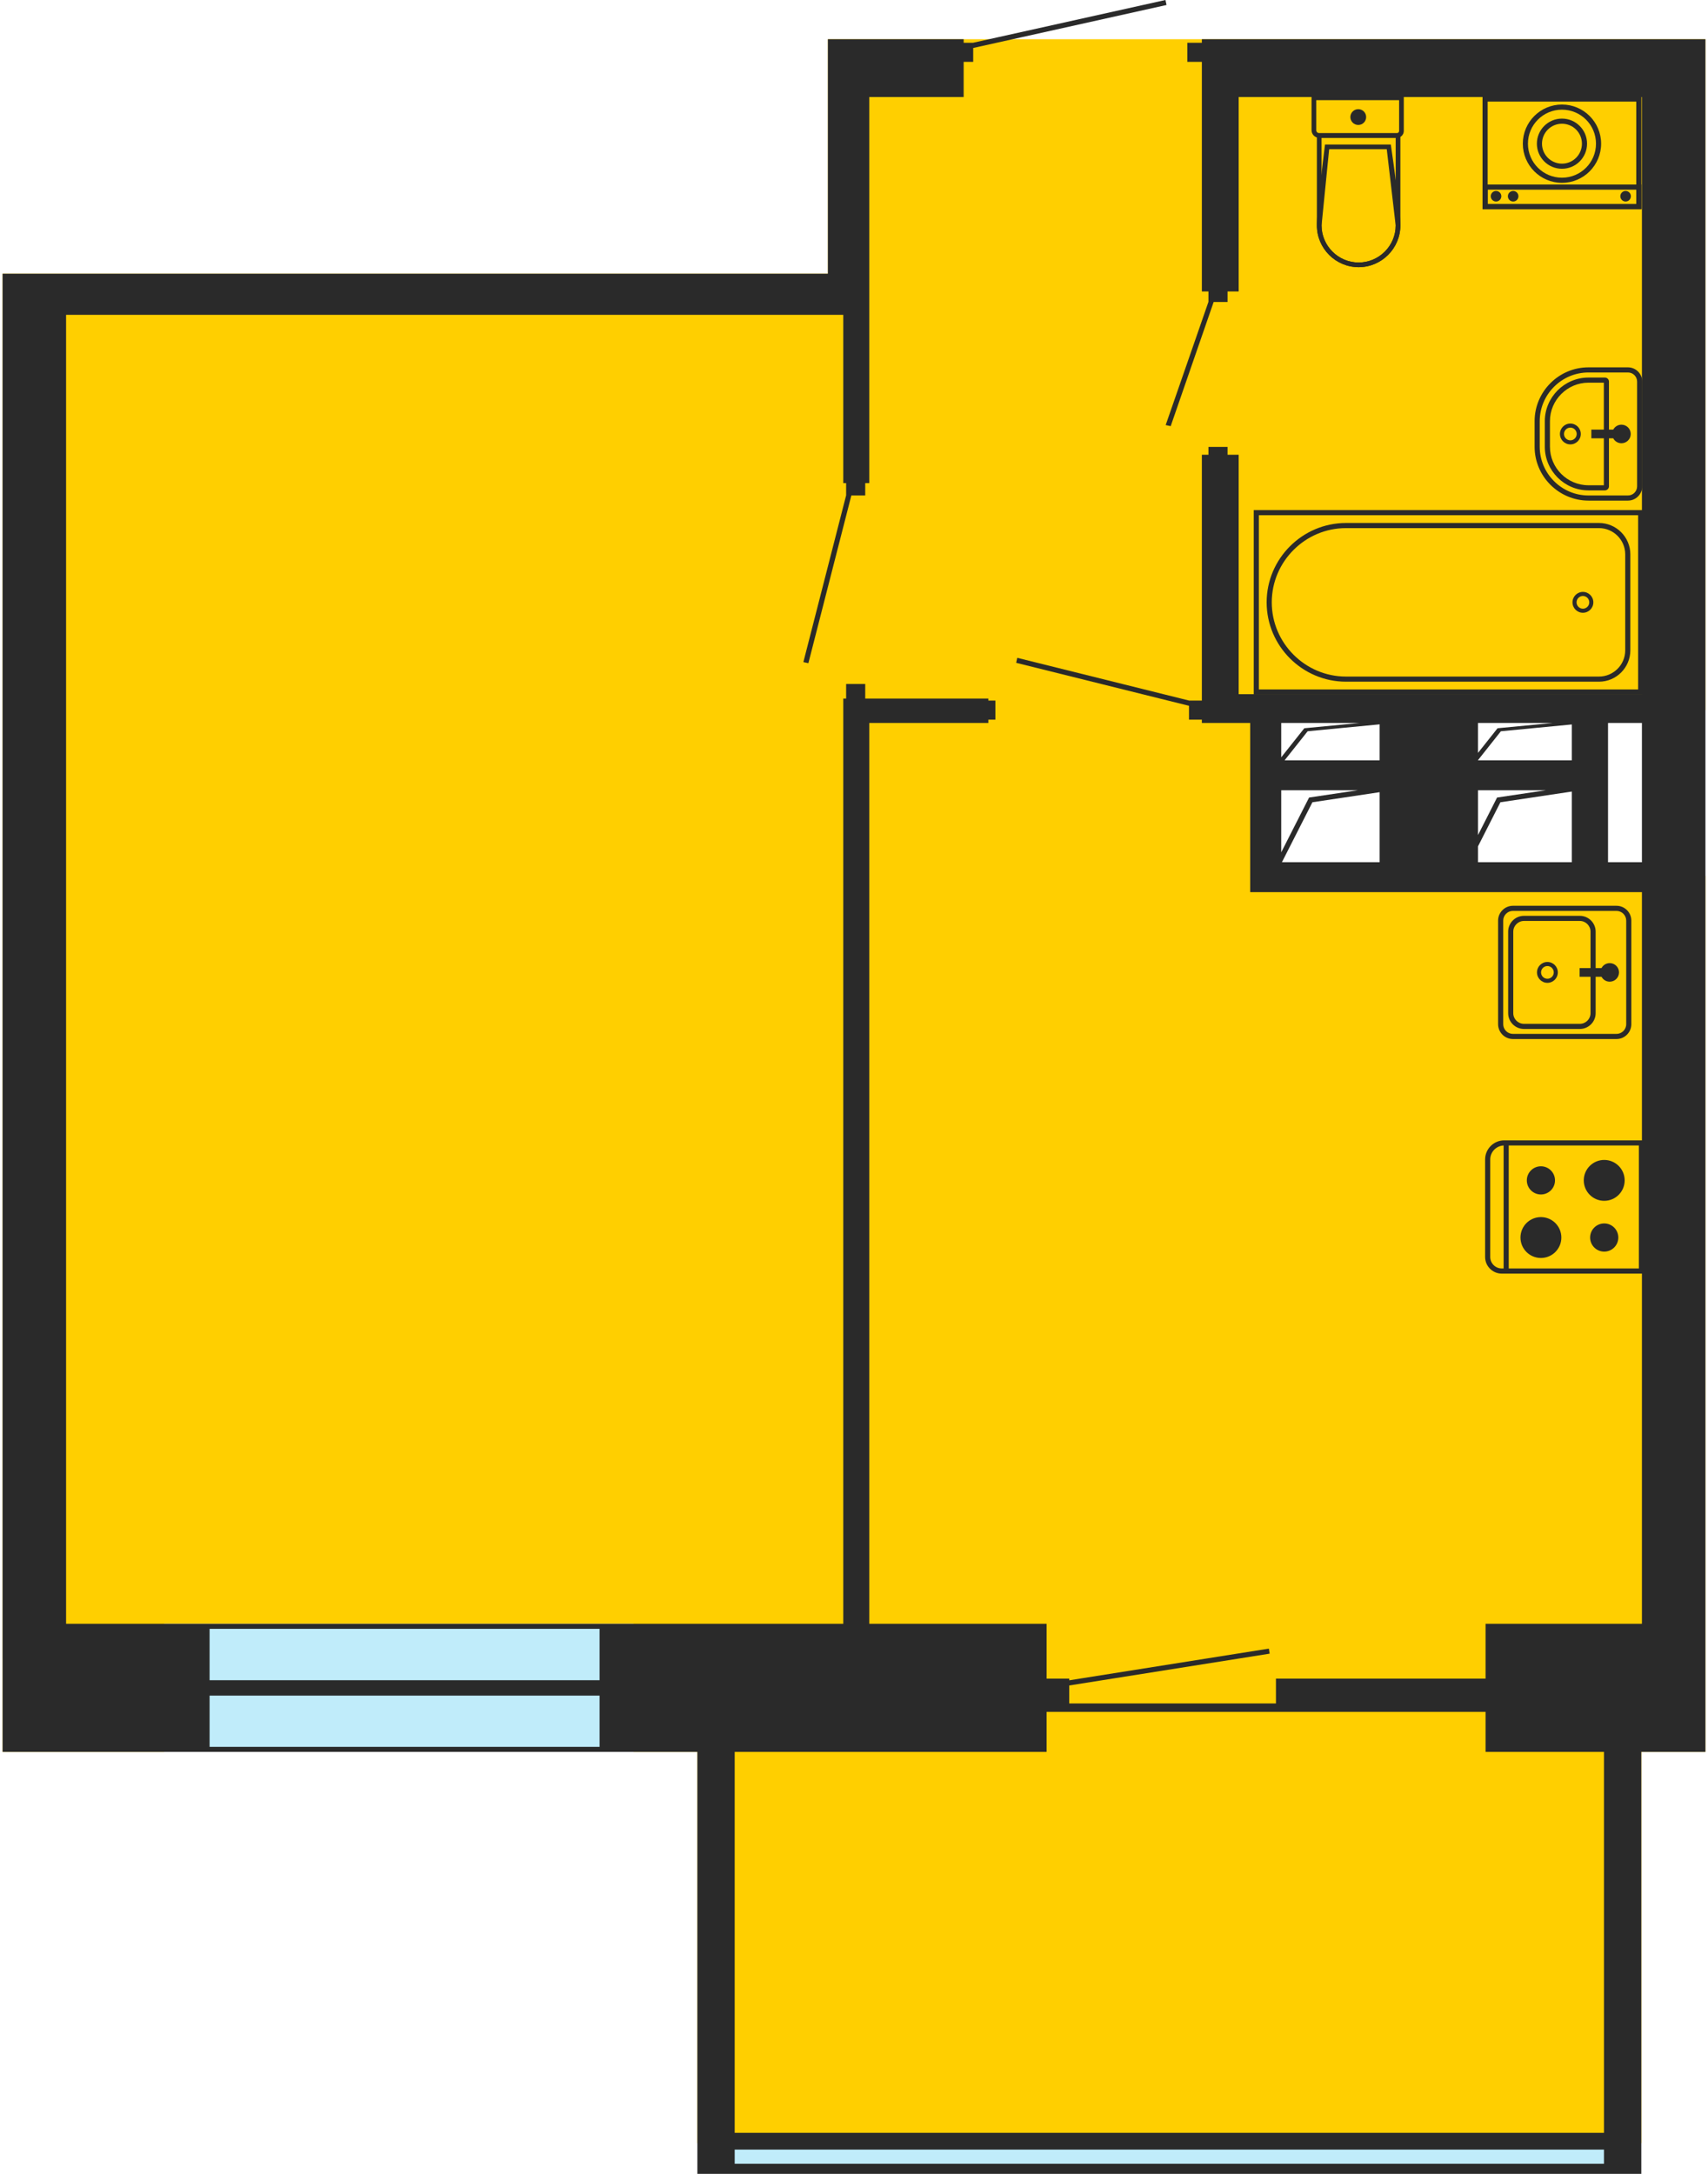 <?xml version="1.0" encoding="UTF-8"?>
<!DOCTYPE svg PUBLIC "-//W3C//DTD SVG 1.0//EN" "http://www.w3.org/TR/2001/REC-SVG-20010904/DTD/svg10.dtd">
<!-- Creator: CorelDRAW X7 -->
<svg xmlns="http://www.w3.org/2000/svg" xml:space="preserve" width="132px" height="168px" version="1.0" style="shape-rendering:geometricPrecision; text-rendering:geometricPrecision; image-rendering:optimizeQuality; fill-rule:evenodd; clip-rule:evenodd"
viewBox="0 0 1147805 1465256"
 xmlns:xlink="http://www.w3.org/1999/xlink">
 <defs>
  <style type="text/css">
   <![CDATA[
    .fil2 {fill:#2A2A2A}
    .fil0 {fill:#C0ECFA}
    .fil1 {fill:#FFCF00}
    .fil3 {fill:#2A2A2A;fill-rule:nonzero}
   ]]>
  </style>
 </defs>
 <g id="Слой_x0020_1">
  <g id="_1004564352">
   <rect class="fil0" x="489280" y="1445617" width="605632" height="17312"/>
   <rect class="fil0" x="108669" y="1096478" width="327347" height="83335"/>
   <g>
    <g>
     <polygon class="fil1" points="0,1117961 0,1094480 0,212210 0,184487 42811,184487 556292,184487 556292,65385 556292,26436 566673,26436 584212,26436 1104995,26436 1124809,26436 1147805,26436 1147805,478601 851374,478601 851374,590452 1147805,590452 1147805,1094480 1147805,1117961 1147805,1180843 1104583,1180843 1104583,1416853 1104583,1416853 1104583,1428150 1104583,1428150 1104583,1437697 1104583,1437697 1104583,1444525 1104583,1444525 1079413,1444525 493482,1444525 482411,1444525 468313,1444525 468313,1180843 425358,1180843 425358,1094480 108886,1094480 108886,1180843 0,1180843 "/>
     <path class="fil2" d="M0 1117961l0 -23481 0 -882270 0 -27723 42811 0 513481 0 0 -119102 0 -38949 10381 0 17539 0 63603 0 0 2389 6333 0 129689 -28825 731 3368 -130317 28969 0 9351 -6436 0 0 23697 -63603 0 0 119102 0 27723 0 113448 -2740 0 0 8311 -9361 0 -28959 113046 -3378 -731 28825 -112418 0 -8208 -1926 0 0 -113448 -10381 0 -513481 0 0 882270 91285 0 5448 0 262869 0 9598 0 154662 0 0 -607167 0 -16457 1926 0 0 -9835 12873 0 0 9835 2740 0 80235 0 0 1349 4747 0 0 12873 -4747 0 0 2235 -80235 0 0 607167 119503 0 0 36951 15252 0 0 1153 134570 -21369 536 3399 -135106 21451 0 12101 139338 0 0 -16735 141306 0 0 -36951 105384 0 0 -493152 -22842 0 -24428 0 -63212 0 -66322 0 -66312 0 -20937 0 0 -20175 0 -48506 0 -20164 0 -25170 -32574 0 0 -2235 -8671 0 0 -9351 -116497 -28969 732 -3368 115868 28815 8568 0 0 -4284 0 -161408 4439 0 0 -5273 12873 0 0 5273 7507 0 0 161408 7755 0 20937 0 66312 0 66322 0 63212 0 24428 0 22842 0 0 -402536 -271808 0 0 131079 -7507 0 0 7085 -9362 0 -28959 83686 -3378 -732 28826 -83057 0 -6982 -4439 0 0 -151810 0 -2966 -9794 0 0 -12863 9794 0 0 -3645 0 1256 296627 0 19814 0 22996 0 0 1068044 0 23481 0 62882 -43222 0 0 256730 0 0 0 11298 0 0 0 9557 0 0 0 6828 0 0 -25170 0 -585931 0 -11071 0 -14098 0 0 -284413 -56302 0 -9598 0 -262869 0 -5448 0 -134096 0 0 -62882zm1079413 62882l-79802 0 0 -26992 -141306 0 -139338 0 -15252 0 0 26992 -210233 0 0 256730 585931 0 0 -256730zm-585931 268028l585931 0 0 9557 -585931 0 0 -9557zm-353938 -350982l0 34623 262869 0 0 -34623 -262869 0zm0 45004l0 34541 262869 0 0 -34541 -262869 0zm905246 -655580l-37105 3543 -13172 16611 0 -20154 50277 0zm-50277 25026l15417 -19444 47795 -4593 0 24181 -63212 0 0 -144zm-79978 -25026l-37116 3543 -15540 19588 0 -23131 52656 0zm-50401 25170l15541 -19588 48516 -4665 0 24253 -64057 0zm176207 20164l-32986 4912 -12842 25283 0 -30195 45828 0zm-45828 37806l15097 -29711 48115 -7209 0 47620 -63212 0 0 -10700zm-80895 -37806l-32975 4912 -18764 36910 0 -41822 51739 0zm-51276 48506l20546 -40411 45303 -6787 0 47198 -65849 0zm219811 -93840l0 93840 22842 0 0 -93840 -22842 0z"/>
    </g>
    <g>
     <path class="fil3" d="M883887 64365l60606 0 0 23903c0,1277 -525,2441 -1359,3275 -845,845 -1998,1359 -3275,1359l-52378 0c-1421,0 -2719,-576 -3656,-1513 -927,-938 -1514,-2225 -1514,-3646l0 -23378 1576 0zm57444 3152l-55858 0 0 20226c0,546 226,1050 587,1411 360,371 865,597 1421,597l52378 0c401,0 772,-175 1040,-443 268,-257 432,-638 432,-1040l0 -20751z"/>
     <path class="fil3" d="M887481 89751l54705 0 0 62203c0,7734 -3161,14768 -8269,19866 -5108,5108 -12142,8269 -19876,8269 -7735,0 -14768,-3161 -19866,-8259 -5108,-5108 -8270,-12142 -8270,-19876l0 -62203 1576 0zm51544 3151l-49969 0 0 59052c0,6869 2812,13120 7333,17641 4531,4532 10782,7343 17652,7343 6879,0 13120,-2811 17651,-7333 4521,-4531 7333,-10782 7333,-17651l0 -59052z"/>
     <path class="fil3" d="M892785 97424l42954 0c1628,11276 6447,44623 6447,54530 0,7734 -3172,14778 -8269,19876 -5098,5098 -12132,8259 -19876,8259 -7735,0 -14779,-3161 -19876,-8259 -5098,-5108 -8260,-12142 -8260,-19876 0,-11143 3996,-42337 5479,-54530l1401 0zm40225 3161l-38835 0 -5119 51451c21,6838 2833,13059 7333,17559 4542,4532 10782,7343 17652,7343 6869,0 13120,-2811 17641,-7343 4511,-4511 7322,-10721 7343,-17559l-6015 -51451z"/>
     <path class="fil3" d="M913804 73583c1462,0 2801,597 3759,1555 957,968 1555,2296 1555,3769 0,1462 -598,2791 -1555,3759 -958,958 -2297,1555 -3759,1555 -1473,0 -2801,-597 -3759,-1555 -968,-968 -1566,-2297 -1566,-3759 0,-1473 598,-2801 1566,-3769 958,-958 2296,-1555 3759,-1555z"/>
    </g>
    <g>
     <path class="fil3" d="M1102914 65014l-105353 0 0 75993 107084 0 0 -75993 -1731 0zm-101903 3461l100184 0 0 69082 -100184 0 0 -69082z"/>
     <path class="fil3" d="M1102914 124385l-105353 0 0 16622 107084 0 0 -16622 -1731 0zm-101903 3460l100184 0 0 9712 -100184 0 0 -9712z"/>
     <path class="fil3" d="M1051103 70462c-7281,0 -13872,2956 -18651,7734 -4778,4779 -7734,11380 -7734,18651 0,7281 2956,13872 7724,18650 4789,4789 11380,7734 18661,7734 7281,0 13872,-2945 18650,-7723 4779,-4789 7735,-11380 7735,-18661 0,-7271 -2956,-13872 -7724,-18651 -4789,-4778 -11380,-7734 -18661,-7734zm-16220 10175c4150,-4150 9886,-6715 16220,-6715 6333,0 12070,2565 16220,6705 4150,4150 6715,9886 6715,16220 0,6333 -2565,12070 -6715,16220 -4150,4150 -9887,6714 -16220,6714 -6334,0 -12070,-2564 -16210,-6714 -4160,-4150 -6725,-9887 -6725,-16220 0,-6334 2565,-12070 6715,-16210z"/>
     <path class="fil3" d="M1051103 79937c-4665,0 -8898,1895 -11957,4953 -3058,3059 -4953,7292 -4953,11957 0,4665 1895,8898 4953,11956 3059,3069 7292,4954 11957,4954 4665,0 8898,-1885 11956,-4954 3059,-3058 4954,-7291 4954,-11956 0,-4665 -1895,-8898 -4954,-11957 -3058,-3058 -7291,-4953 -11956,-4953zm-9516 7394c2431,-2430 5798,-3934 9516,-3934 3718,0 7085,1504 9516,3934 2430,2441 3944,5808 3944,9516 0,3718 -1514,7085 -3944,9516 -2431,2440 -5798,3944 -9516,3944 -3718,0 -7085,-1504 -9516,-3944 -2430,-2431 -3944,-5798 -3944,-9516 0,-3708 1514,-7075 3944,-9516z"/>
     <path class="fil2" d="M1094006 128710c-1967,0 -3563,1597 -3563,3564 0,1967 1596,3552 3563,3552 1967,0 3553,-1585 3553,-3552 0,-1967 -1586,-3564 -3553,-3564z"/>
     <path class="fil2" d="M1006665 128710c-1967,0 -3553,1597 -3553,3564 0,1967 1586,3552 3553,3552 1967,0 3563,-1585 3563,-3552 0,-1967 -1596,-3564 -3563,-3564z"/>
     <path class="fil2" d="M1018210 128710c-1967,0 -3564,1597 -3564,3564 0,1967 1597,3552 3564,3552 1967,0 3553,-1585 3553,-3552 0,-1967 -1586,-3564 -3553,-3564z"/>
    </g>
    <g>
     <path class="fil3" d="M843352 466449l0 -122635 262528 0 0 124354 -262528 0 0 -1719zm3450 -119174l0 117443 255628 0 0 -117443 -255628 0z"/>
     <path class="fil3" d="M852044 405997c0,-14717 6014,-28084 15705,-37775 9691,-9701 23069,-15716 37785,-15716l170543 0c5808,0 11091,2379 14912,6200 3821,3821 6200,9104 6200,14912l0 64757c0,5798 -2379,11081 -6200,14912 -3821,3821 -9104,6189 -14912,6189l-170543 0c-14716,0 -28094,-6014 -37785,-15705 -9691,-9691 -15705,-23068 -15705,-37774zm18156 -35335c-9073,9063 -14706,21576 -14706,35335 0,13758 5633,26261 14706,35334 9063,9062 21575,14695 35334,14695l170543 0c4861,0 9268,-1987 12471,-5190 3203,-3192 5191,-7611 5191,-12461l0 -64757c0,-4850 -1988,-9268 -5191,-12471 -3203,-3193 -7610,-5180 -12471,-5180l-170543 0c-13759,0 -26271,5623 -35334,14695z"/>
     <path class="fil2" d="M1058199 405997c0,-3883 3141,-7034 7023,-7034 3883,0 7034,3151 7034,7034 0,3882 -3151,7023 -7034,7023 -3882,0 -7023,-3141 -7023,-7023zm2739 0c0,-2369 1915,-4285 4284,-4285 2369,0 4284,1916 4284,4285 0,2368 -1915,4284 -4284,4284 -2369,0 -4284,-1916 -4284,-4284z"/>
    </g>
    <g>
     <path class="fil3" d="M1032669 301148l0 -17281c0,-9969 4078,-19032 10659,-25612 6570,-6571 15633,-10649 25612,-10649l26673 0c2636,0 5036,1081 6776,2822 1741,1730 2822,4130 2822,6776l0 70617c0,2636 -1081,5036 -2822,6766 -1730,1751 -4140,2832 -6776,2832l-26673 0c-9969,0 -19042,-4088 -25612,-10659 -6581,-6570 -10659,-15633 -10659,-25612zm3450 -17281l0 17281c0,9021 3697,17229 9649,23171 5942,5953 14150,9640 23172,9640l26673 0c1689,0 3223,-690 4336,-1803 1112,-1112 1802,-2646 1802,-4335l0 -70617c0,-1689 -690,-3233 -1802,-4346 -1113,-1112 -2647,-1802 -4336,-1802l-26673 0c-9022,0 -17230,3697 -23172,9639 -5952,5943 -9649,14151 -9649,23172z"/>
     <path class="fil3" d="M1042998 301148c0,7116 2925,13604 7631,18310 4707,4697 11195,7621 18311,7621l10391 0 0 -69144 -10391 0c-7127,0 -13604,2925 -18311,7632 -4706,4696 -7631,11184 -7631,18300l0 17281zm5190 20751c-5324,-5334 -8640,-12677 -8640,-20751l0 -17281c0,-8064 3316,-15417 8640,-20751 5325,-5325 12678,-8631 20752,-8631l11122 0c752,0 1432,309 1916,793 494,495 803,1174 803,1926l0 70617c0,731 -309,1411 -803,1905 -505,494 -1185,814 -1916,814l-11122 0c-8074,0 -15427,-3316 -20752,-8641z"/>
     <path class="fil2" d="M1085665 289572c1050,-1977 3130,-3326 5530,-3326 3460,0 6272,2801 6272,6261 0,3461 -2812,6262 -6272,6262 -2400,0 -4480,-1349 -5530,-3327l-14758 0 0 -5870 14758 0z"/>
     <path class="fil2" d="M1049733 292507c0,-3882 3141,-7023 7024,-7023 3882,0 7034,3141 7034,7023 0,3883 -3152,7024 -7034,7024 -3883,0 -7024,-3141 -7024,-7024zm2740 0c0,-2368 1915,-4284 4284,-4284 2368,0 4284,1916 4284,4284 0,2369 -1916,4285 -4284,4285 -2369,0 -4284,-1916 -4284,-4285z"/>
    </g>
    <g>
     <path class="fil3" d="M1008045 690337l0 -69823c0,-2750 1133,-5242 2935,-7055 1813,-1812 4315,-2935 7065,-2935l69823 0c2750,0 5253,1123 7055,2935 1812,1802 2935,4305 2935,7055l0 69823c0,2750 -1123,5252 -2935,7065 -1802,1813 -4305,2935 -7055,2935l-69823 0c-2750,0 -5252,-1122 -7065,-2935 -1802,-1823 -2935,-4315 -2935,-7065zm3460 -69823l0 69823c0,1802 731,3440 1916,4624 1184,1185 2822,1916 4624,1916l69823 0c1792,0 3430,-731 4614,-1916 1184,-1184 1926,-2822 1926,-4624l0 -69823c0,-1792 -742,-3430 -1926,-4614 -1184,-1184 -2822,-1926 -4614,-1926l-69823 0c-1802,0 -3440,742 -4624,1926 -1185,1174 -1916,2811 -1916,4614z"/>
     <path class="fil3" d="M1014832 682912l0 -54973c0,-2925 1194,-5582 3120,-7508 1926,-1936 4593,-3131 7518,-3131l37703 0c2914,0 5581,1195 7507,3131 1926,1926 3131,4583 3131,7508l0 54973c0,2925 -1205,5592 -3131,7518 -1926,1926 -4583,3120 -7507,3120l-37703 0c-2935,0 -5592,-1194 -7518,-3120 -1926,-1936 -3120,-4593 -3120,-7518zm3450 -54973l0 54973c0,1977 803,3780 2111,5077 1297,1298 3100,2111 5077,2111l37703 0c1967,0 3769,-813 5067,-2111 1307,-1308 2111,-3100 2111,-5077l0 -54973c0,-1967 -804,-3769 -2111,-5067 -1308,-1308 -3100,-2122 -5067,-2122l-37703 0c-1977,0 -3769,814 -5077,2122 -1298,1298 -2111,3100 -2111,5067z"/>
     <path class="fil2" d="M1077766 652501c1050,-1988 3130,-3337 5530,-3337 3460,0 6261,2801 6261,6261 0,3461 -2801,6262 -6261,6262 -2400,0 -4480,-1349 -5530,-3327l-14758 0 0 -5859 14758 0z"/>
     <path class="fil2" d="M1034265 655425c0,-3882 3141,-7023 7023,-7023 3883,0 7024,3141 7024,7023 0,3883 -3141,7034 -7024,7034 -3882,0 -7023,-3151 -7023,-7034zm2739 0c0,-2368 1916,-4284 4284,-4284 2369,0 4285,1916 4285,4284 0,2369 -1916,4285 -4285,4285 -2368,0 -4284,-1916 -4284,-4285z"/>
    </g>
    <g>
     <path class="fil3" d="M999302 847234l0 -65724c0,-3543 1452,-6767 3779,-9094 2328,-2327 5551,-3780 9094,-3780l94210 0 0 89813 -95879 0c-3079,0 -5890,-1266 -7919,-3295 -2029,-2029 -3285,-4830 -3285,-7920zm3450 -65724l0 65724c0,2132 875,4079 2286,5479 1400,1401 3337,2276 5468,2276l92429 0 0 -82903 -90760 0c-2585,0 -4944,1072 -6653,2771 -1710,1709 -2770,4068 -2770,6653z"/>
     <polygon class="fil3" points="1011773,856719 1011773,770367 1015223,770367 1015223,856719 "/>
     <path class="fil2" d="M1023132 834135c0,-7611 6169,-13780 13780,-13780 7610,0 13779,6169 13779,13780 0,7610 -6169,13779 -13779,13779 -7611,0 -13780,-6169 -13780,-13779z"/>
     <path class="fil2" d="M1027416 795608c0,-5242 4254,-9495 9496,-9495 5242,0 9495,4253 9495,9495 0,5252 -4253,9506 -9495,9506 -5242,0 -9496,-4254 -9496,-9506z"/>
     <path class="fil2" d="M1065799 795608c0,7611 6179,13780 13789,13780 7611,0 13780,-6169 13780,-13780 0,-7610 -6169,-13779 -13780,-13779 -7610,0 -13789,6169 -13789,13779z"/>
     <path class="fil2" d="M1070083 834135c0,5242 4253,9495 9505,9495 5242,0 9496,-4253 9496,-9495 0,-5252 -4254,-9506 -9496,-9506 -5252,0 -9505,4254 -9505,9506z"/>
    </g>
   </g>
  </g>
 </g>
</svg>
